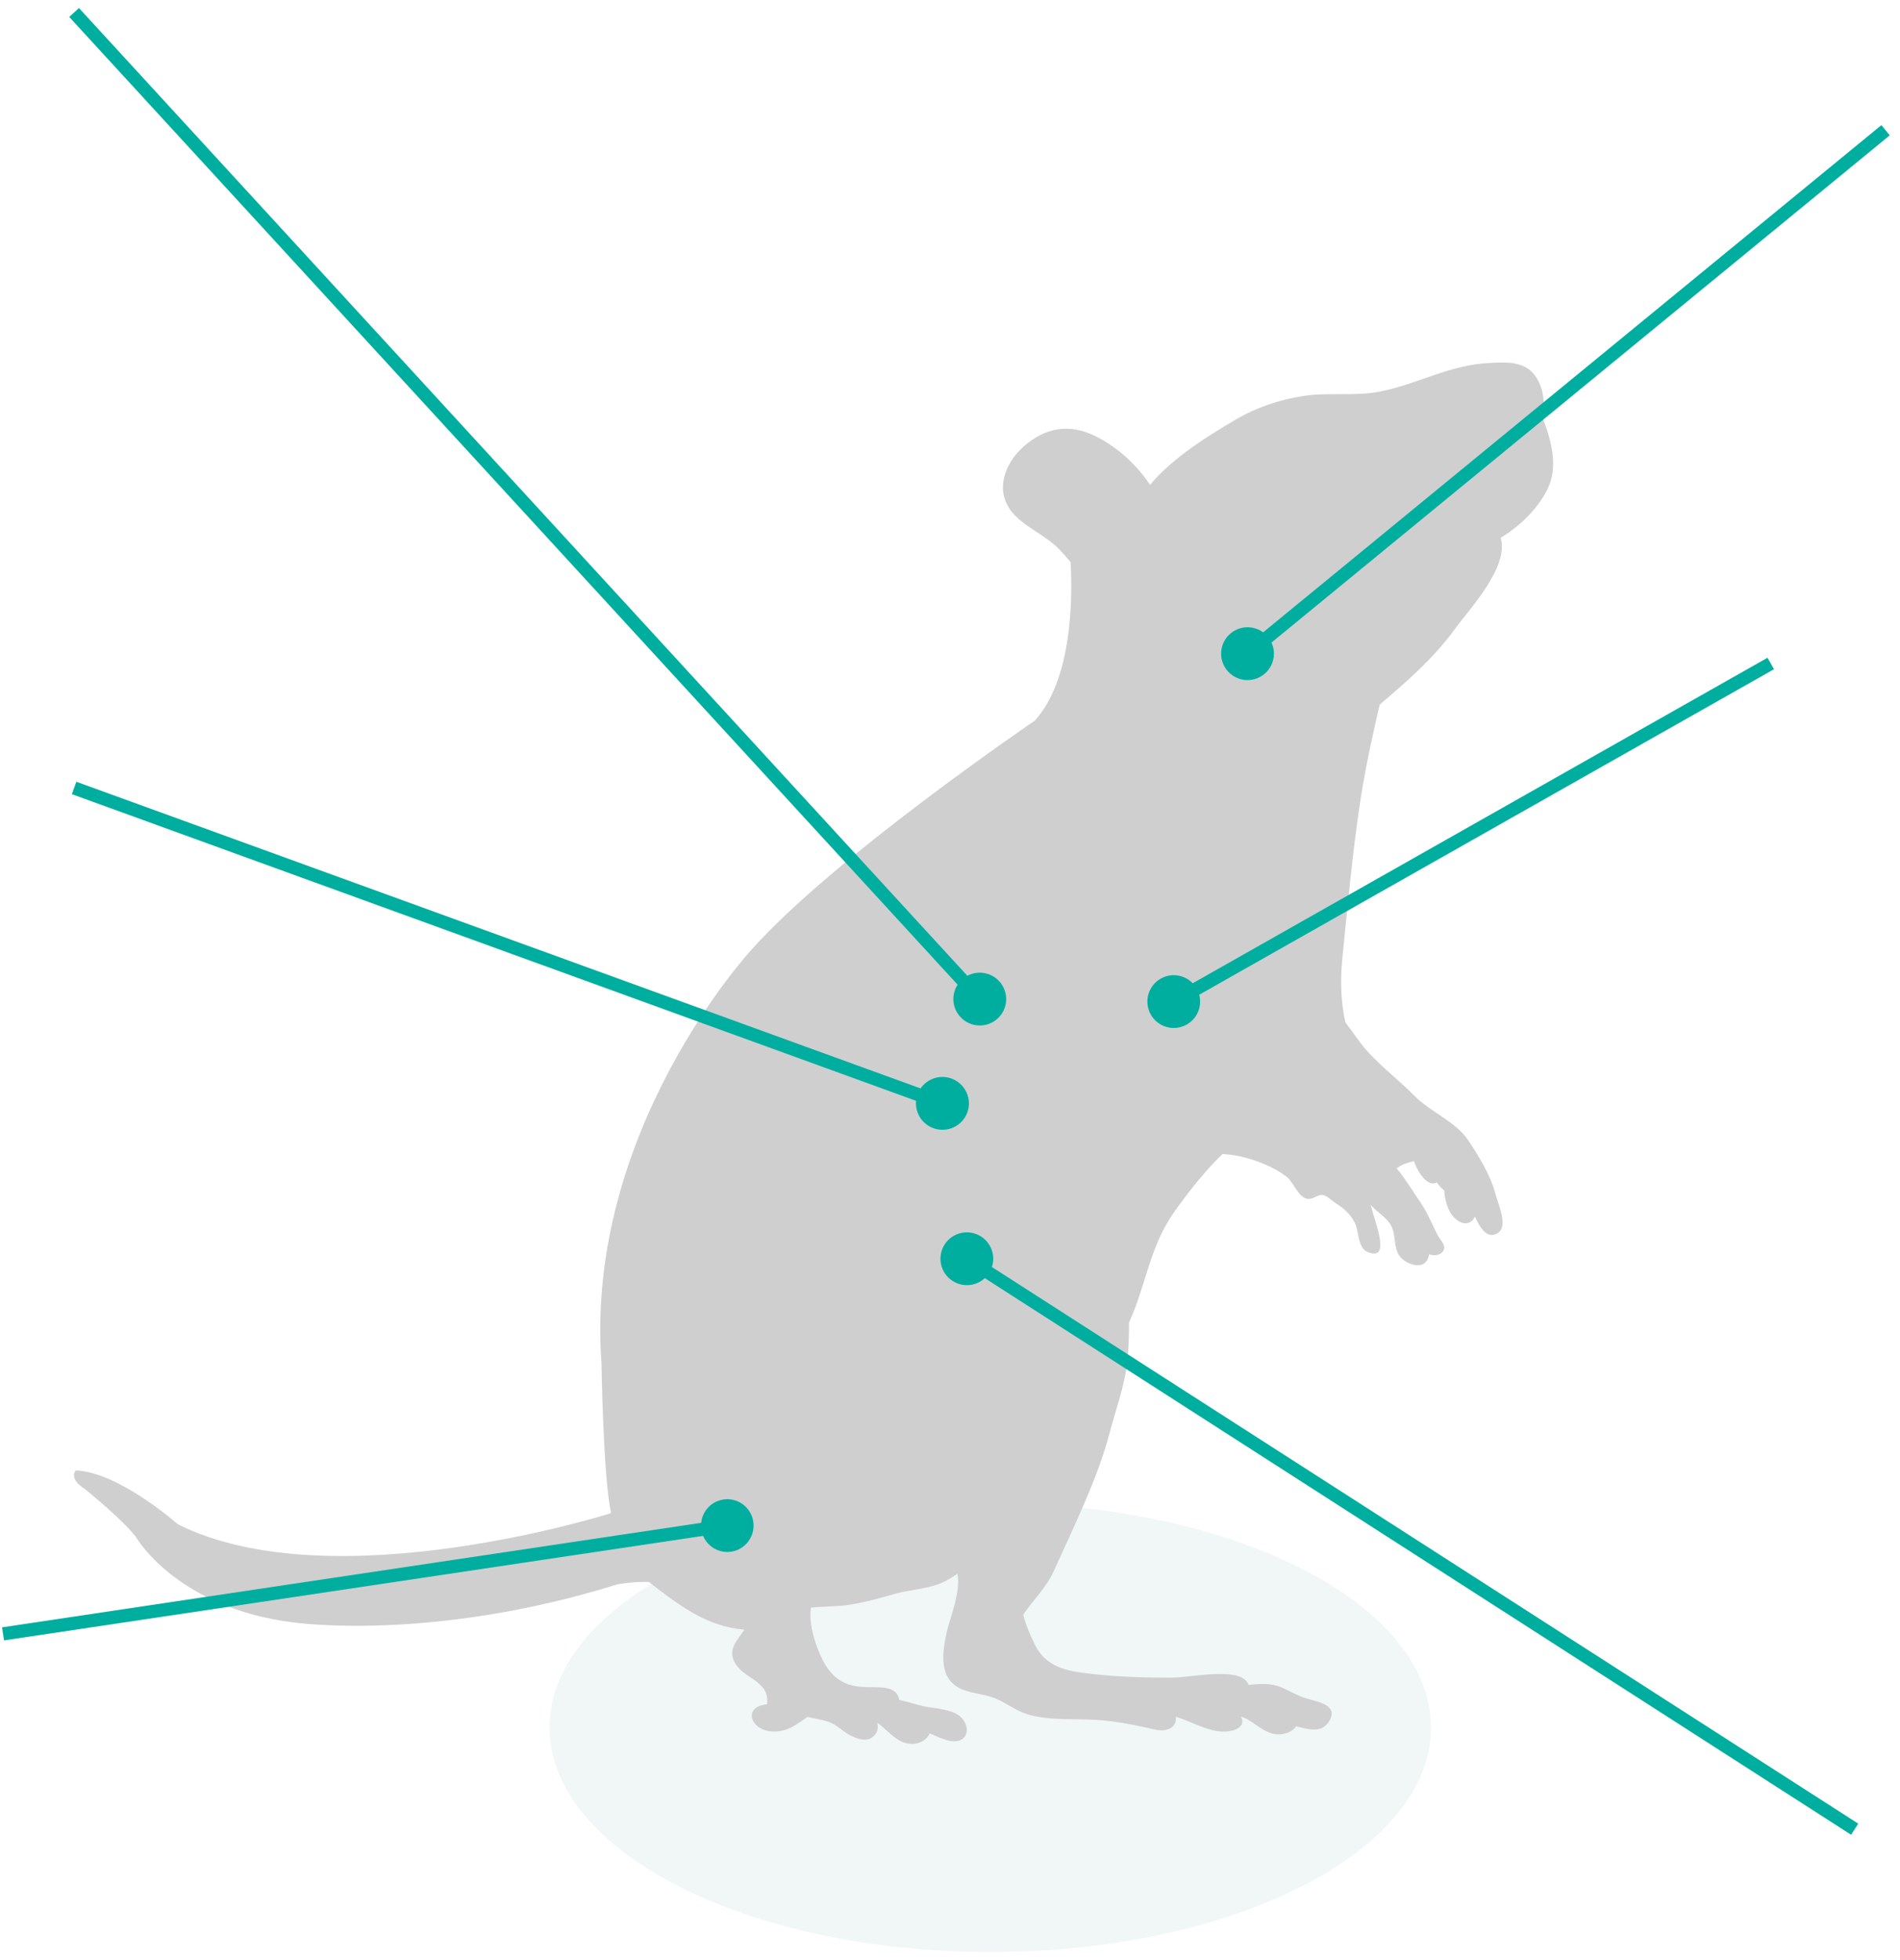 <svg xmlns="http://www.w3.org/2000/svg" xmlns:xlink="http://www.w3.org/1999/xlink" width="287" zoomAndPan="magnify" viewBox="0 0 215.25 222" height="296" preserveAspectRatio="xMidYMid meet" version="1.0"><defs><filter x="0%" y="0%" width="100%" height="100%" id="75d4e6de99"><feColorMatrix values="0 0 0 0 1 0 0 0 0 1 0 0 0 0 1 0 0 0 1 0" color-interpolation-filters="sRGB"/></filter><clipPath id="721daa1c68"><path d="M 62 170 L 163 170 L 163 221.613 L 62 221.613 Z M 62 170 " clip-rule="nonzero"/></clipPath><mask id="cd6dcdb333"><g filter="url(#75d4e6de99)"><rect x="-21.525" width="258.3" fill="#000000" y="-22.2" height="266.4" fill-opacity="0.43"/></g></mask><clipPath id="062929499c"><path d="M 0.258 0.219 L 100.109 0.219 L 100.109 51.059 L 0.258 51.059 Z M 0.258 0.219 " clip-rule="nonzero"/></clipPath><clipPath id="5cd57b5d0d"><path d="M 50.184 0.219 C 22.609 0.219 0.258 11.602 0.258 25.641 C 0.258 39.68 22.609 51.059 50.184 51.059 C 77.758 51.059 100.109 39.68 100.109 25.641 C 100.109 11.602 77.758 0.219 50.184 0.219 Z M 50.184 0.219 " clip-rule="nonzero"/></clipPath><clipPath id="e9748a528a"><rect x="0" width="101" y="0" height="52"/></clipPath><clipPath id="454781a34a"><path d="M 8 41 L 176 41 L 176 197.801 L 8 197.801 Z M 8 41 " clip-rule="nonzero"/></clipPath><clipPath id="e076608768"><path d="M 0 0.387 L 118 0.387 L 118 120 L 0 120 Z M 0 0.387 " clip-rule="nonzero"/></clipPath><clipPath id="0c41261ac4"><path d="M 134 6 L 214.504 6 L 214.504 81 L 134 81 Z M 134 6 " clip-rule="nonzero"/></clipPath><clipPath id="907da23dd9"><path d="M 103 135 L 214.504 135 L 214.504 216 L 103 216 Z M 103 135 " clip-rule="nonzero"/></clipPath></defs><g clip-path="url(#721daa1c68)"><g mask="url(#cd6dcdb333)"><g transform="matrix(1, 0, 0, 1, 62, 170)"><g clip-path="url(#e9748a528a)"><g clip-path="url(#062929499c)"><g clip-path="url(#5cd57b5d0d)"><path fill="#dfe9ed" d="M 0.258 0.219 L 100.109 0.219 L 100.109 51.059 L 0.258 51.059 Z M 0.258 0.219 " fill-opacity="1" fill-rule="nonzero"/></g></g></g></g></g></g><g clip-path="url(#454781a34a)"><path fill="#cfcfcf" d="M 138.496 130.695 C 135.953 133.105 133.25 136.863 132.531 137.996 C 130.184 141.703 129.691 145.895 127.91 149.762 C 127.906 151.234 127.859 152.715 127.711 154.16 C 127.445 156.828 126.418 159.574 125.723 162.223 C 124.344 167.48 121.602 172.984 119.367 177.945 C 118.52 179.832 116.992 181.227 115.918 182.875 C 116.312 184.363 117.047 185.918 117.422 186.59 C 118.809 189.031 121.355 189.312 123.922 189.594 C 126.859 189.918 129.77 189.992 132.766 189.992 C 134.707 189.992 139.73 188.871 141.121 190.301 C 141.262 190.449 141.371 190.621 141.445 190.809 C 142.051 190.754 142.652 190.699 143.234 190.711 C 145.297 190.73 146.113 191.762 147.926 192.324 C 149.191 192.723 151.84 193.047 150.496 195.051 C 149.645 196.336 148.008 195.785 146.836 195.496 C 146.402 196.207 145.109 196.629 144.098 196.305 C 142.566 195.824 141.863 194.773 140.566 194.398 C 141.363 195.645 139.438 196.488 137.277 195.914 C 135.703 195.496 134.562 194.816 133.211 194.418 C 133.332 195.438 132.477 196.238 130.82 195.863 C 128.883 195.418 127.09 195.039 125.004 194.832 C 122.246 194.559 118.965 194.949 116.34 194.117 C 115.25 193.773 114.277 193.066 113.234 192.555 C 111.855 191.867 110.695 191.906 109.305 191.43 C 106.27 190.402 106.688 187.312 107.305 184.617 C 107.578 183.449 108.902 180.121 108.461 178.219 C 107.82 178.676 107.141 179.09 106.375 179.383 C 104.863 179.953 102.941 180.055 101.371 180.5 C 99.602 181.008 97.996 181.469 96.125 181.75 C 94.773 181.945 93.242 181.918 91.871 182.062 C 91.496 184.359 92.906 187.871 93.918 189.148 C 95.102 190.641 96.48 191.047 98.293 191.066 C 99.82 191.09 101.605 190.93 101.875 192.508 C 102.863 192.727 103.82 193.066 104.789 193.258 C 105.945 193.48 107.918 193.582 108.812 194.422 C 110.09 195.625 109.629 197.488 107.668 197.16 C 107.008 197.047 106.133 196.656 105.324 196.293 C 104.945 197.203 103.664 197.828 102.301 197.297 C 101.238 196.883 100.371 195.801 99.379 195.094 C 99.5 195.535 99.48 195.984 99.16 196.41 C 98.359 197.453 97.137 196.93 96.262 196.488 C 95.445 196.074 94.82 195.305 93.781 194.965 C 93.098 194.738 92.234 194.613 91.488 194.434 C 90.27 195.258 89.203 196.184 87.461 196.086 C 85.012 195.941 84.09 193.273 86.895 193.012 C 87.219 190.445 84.578 190.207 83.449 188.602 C 82.246 186.898 83.504 185.828 84.332 184.559 C 79.996 184.18 76.988 181.824 73.504 179.156 C 71.668 179.102 69.957 179.422 69.957 179.422 C 48.656 186.051 33.133 183.723 33.133 183.723 C 20.32 182.109 15.625 174.402 15.625 174.402 C 14.543 172.613 9.672 168.672 9.672 168.672 C 7.684 167.418 8.586 166.523 8.586 166.523 C 13.461 166.699 20.137 172.613 20.137 172.613 C 37.648 181.395 69.23 171.359 69.23 171.359 C 68.328 167.238 68.148 154.52 68.148 154.52 C 66.164 128.004 85.117 107.578 85.117 107.578 C 94.32 97.188 117.246 81.602 117.246 81.602 C 121.371 76.992 121.535 68.266 121.289 63.664 C 120.914 63.203 120.516 62.754 120.086 62.297 C 118.484 60.59 115.945 59.656 114.578 57.906 C 112.684 55.465 113.859 52.43 115.969 50.566 C 118.418 48.406 121.133 47.93 124.102 49.395 C 126.539 50.598 128.734 52.57 130.289 54.914 C 132.801 51.855 137.055 49.238 139.98 47.523 C 142.383 46.117 145.035 45.23 147.75 44.832 C 150.641 44.406 153.551 44.906 156.41 44.332 C 160.633 43.48 164.254 41.316 168.688 41.109 C 170.773 41.008 172.863 40.863 174.059 42.766 C 174.883 44.098 175.07 45.664 174.688 47.109 C 175.707 49.727 176.602 52.848 175.312 55.402 C 174.227 57.566 172.262 59.551 170.012 60.902 C 170.965 64.219 166.582 68.828 164.844 71.211 C 162.418 74.547 159.402 77.164 156.316 79.785 C 156.047 80.805 155.848 81.777 155.688 82.492 C 155.055 85.328 154.512 88.02 154.074 90.918 C 153.215 96.66 152.672 102.566 152.078 108.477 C 151.832 110.926 151.891 113.391 152.406 115.762 C 153.297 116.914 154.102 118.207 155.102 119.266 C 156.738 121.008 158.559 122.402 160.199 124.062 C 162.016 125.906 164.879 127.012 166.297 129.078 C 167.469 130.809 168.906 133.184 169.406 135.168 C 169.688 136.285 170.883 138.812 169.727 139.609 C 168.5 140.449 167.645 139.008 167.109 137.789 C 166.641 138.672 165.711 138.875 164.715 137.859 C 164.035 137.164 163.691 135.93 163.613 134.824 C 163.297 134.57 163 134.246 162.77 133.906 C 161.855 134.473 160.68 132.957 160.191 131.496 C 159.461 131.66 158.727 131.902 158.211 132.332 C 158.367 132.492 158.508 132.648 158.621 132.797 C 159.398 133.82 160.113 135 160.879 136.102 C 161.703 137.289 162.227 138.617 162.859 139.867 C 163.148 140.441 163.895 141.027 163.5 141.668 C 163.172 142.191 162.438 142.262 161.863 142.035 C 161.875 142.145 161.871 142.242 161.84 142.34 C 161.348 144.008 159.18 143.156 158.527 142.199 C 157.816 141.156 158.199 139.797 157.543 138.703 C 156.977 137.77 155.949 137.234 155.27 136.441 C 155.832 138.602 157.613 142.848 154.961 141.805 C 153.82 141.359 153.934 139.41 153.531 138.57 C 153.004 137.477 152.223 136.82 151.227 136.195 C 150.84 135.949 150.379 135.438 149.922 135.344 C 149.238 135.191 148.695 136.004 147.922 135.711 C 146.965 135.363 146.566 133.883 145.723 133.238 C 143.855 131.816 140.84 130.785 138.496 130.695 Z M 138.496 130.695 " fill-opacity="1" fill-rule="nonzero"/></g><path stroke-linecap="butt" transform="matrix(0.736, -0.11, 0.11, 0.739, 0.235, 184.294)" fill="none" stroke-linejoin="miter" d="M -0.002 0.997 L 107.978 0.998 " stroke="#00aea0" stroke-width="2" stroke-opacity="1" stroke-miterlimit="4"/><path stroke-linecap="round" transform="matrix(0.736, -0.11, 0.11, 0.739, 0.235, 184.294)" fill-opacity="1" fill="#00aea0" fill-rule="nonzero" stroke-linejoin="round" d="M 114.482 1.001 C 114.479 2.654 113.137 3.998 111.482 4.001 C 109.821 3.998 108.478 2.658 108.482 0.999 C 108.479 -0.655 109.821 -1.999 111.482 -2.001 C 113.137 -1.999 114.481 -0.658 114.482 1.001 " stroke="#00aea0" stroke-width="2" stroke-opacity="1" stroke-miterlimit="4"/><g clip-path="url(#e076608768)"><path stroke-linecap="butt" transform="matrix(0.506, 0.551, -0.551, 0.505, 8.946, 0.911)" fill="none" stroke-linejoin="miter" d="M -0.003 0.999 L 199.27 1 " stroke="#00aea0" stroke-width="2" stroke-opacity="1" stroke-miterlimit="4"/></g><path stroke-linecap="round" transform="matrix(0.506, 0.551, -0.551, 0.505, 8.946, 0.911)" fill-opacity="1" fill="#00aea0" fill-rule="nonzero" stroke-linejoin="round" d="M 205.773 1.002 C 205.774 2.655 204.428 4 202.772 3.998 C 201.117 4.002 199.77 2.658 199.773 1.001 C 199.772 -0.66 201.115 -2.001 202.77 -1.999 C 204.429 -2 205.772 -0.659 205.773 1.002 " stroke="#00aea0" stroke-width="2" stroke-opacity="1" stroke-miterlimit="4"/><path stroke-linecap="butt" transform="matrix(0.705, 0.256, -0.255, 0.703, 8.651, 88.532)" fill="none" stroke-linejoin="miter" d="M -0.002 1 L 136.035 1 " stroke="#00aea0" stroke-width="2" stroke-opacity="1" stroke-miterlimit="4"/><path stroke-linecap="round" transform="matrix(0.705, 0.256, -0.255, 0.703, 8.651, 88.532)" fill-opacity="1" fill="#00aea0" fill-rule="nonzero" stroke-linejoin="round" d="M 142.535 0.997 C 142.535 2.654 141.193 3.999 139.536 4.001 C 137.878 3.998 136.535 2.658 136.535 1.001 C 136.534 -0.655 137.877 -2 139.533 -2.002 C 141.191 -1.999 142.534 -0.659 142.535 0.997 " stroke="#00aea0" stroke-width="2" stroke-opacity="1" stroke-miterlimit="4"/><g clip-path="url(#0c41261ac4)"><path stroke-linecap="butt" transform="matrix(-0.578, 0.474, -0.474, -0.578, 214.087, 15.328)" fill="none" stroke-linejoin="miter" d="M -0.001 1 L 121.555 0.998 " stroke="#00aea0" stroke-width="2" stroke-opacity="1" stroke-miterlimit="4"/></g><path stroke-linecap="round" transform="matrix(-0.578, 0.474, -0.474, -0.578, 214.087, 15.328)" fill-opacity="1" fill="#00aea0" fill-rule="nonzero" stroke-linejoin="round" d="M 128.057 1 C 128.058 2.656 126.712 4 125.055 4.001 C 123.398 4.001 122.054 2.657 122.053 1 C 122.056 -0.66 123.398 -2 125.055 -2.001 C 126.711 -2.002 128.056 -0.657 128.057 1 " stroke="#00aea0" stroke-width="2" stroke-opacity="1" stroke-miterlimit="4"/><path stroke-linecap="butt" transform="matrix(-0.65, 0.368, -0.368, -0.65, 200.975, 75.786)" fill="none" stroke-linejoin="miter" d="M 0.002 0.999 L 100.551 1.001 " stroke="#00aea0" stroke-width="2" stroke-opacity="1" stroke-miterlimit="4"/><path stroke-linecap="round" transform="matrix(-0.65, 0.368, -0.368, -0.65, 200.975, 75.786)" fill-opacity="1" fill="#00aea0" fill-rule="nonzero" stroke-linejoin="round" d="M 107.053 0.997 C 107.052 2.654 105.707 4.001 104.049 4.001 C 102.396 4.003 101.056 2.656 101.049 1.001 C 101.05 -0.656 102.395 -2.003 104.053 -2.002 C 105.711 -2.002 107.051 -0.655 107.053 0.997 " stroke="#00aea0" stroke-width="2" stroke-opacity="1" stroke-miterlimit="4"/><g clip-path="url(#907da23dd9)"><path stroke-linecap="butt" transform="matrix(-0.629, -0.404, 0.404, -0.629, 209.709, 207.781)" fill="none" stroke-linejoin="miter" d="M -0.001 1 L 156.399 0.999 " stroke="#00aea0" stroke-width="2" stroke-opacity="1" stroke-miterlimit="4"/></g><path stroke-linecap="round" transform="matrix(-0.629, -0.404, 0.404, -0.629, 209.709, 207.781)" fill-opacity="1" fill="#00aea0" fill-rule="nonzero" stroke-linejoin="round" d="M 162.904 0.999 C 162.901 2.659 161.559 4 159.9 3.998 C 158.244 4 156.903 2.657 156.901 0.999 C 156.899 -0.658 158.246 -2.002 159.901 -1.997 C 161.557 -1.999 162.902 -0.658 162.904 0.999 " stroke="#00aea0" stroke-width="2" stroke-opacity="1" stroke-miterlimit="4"/></svg>